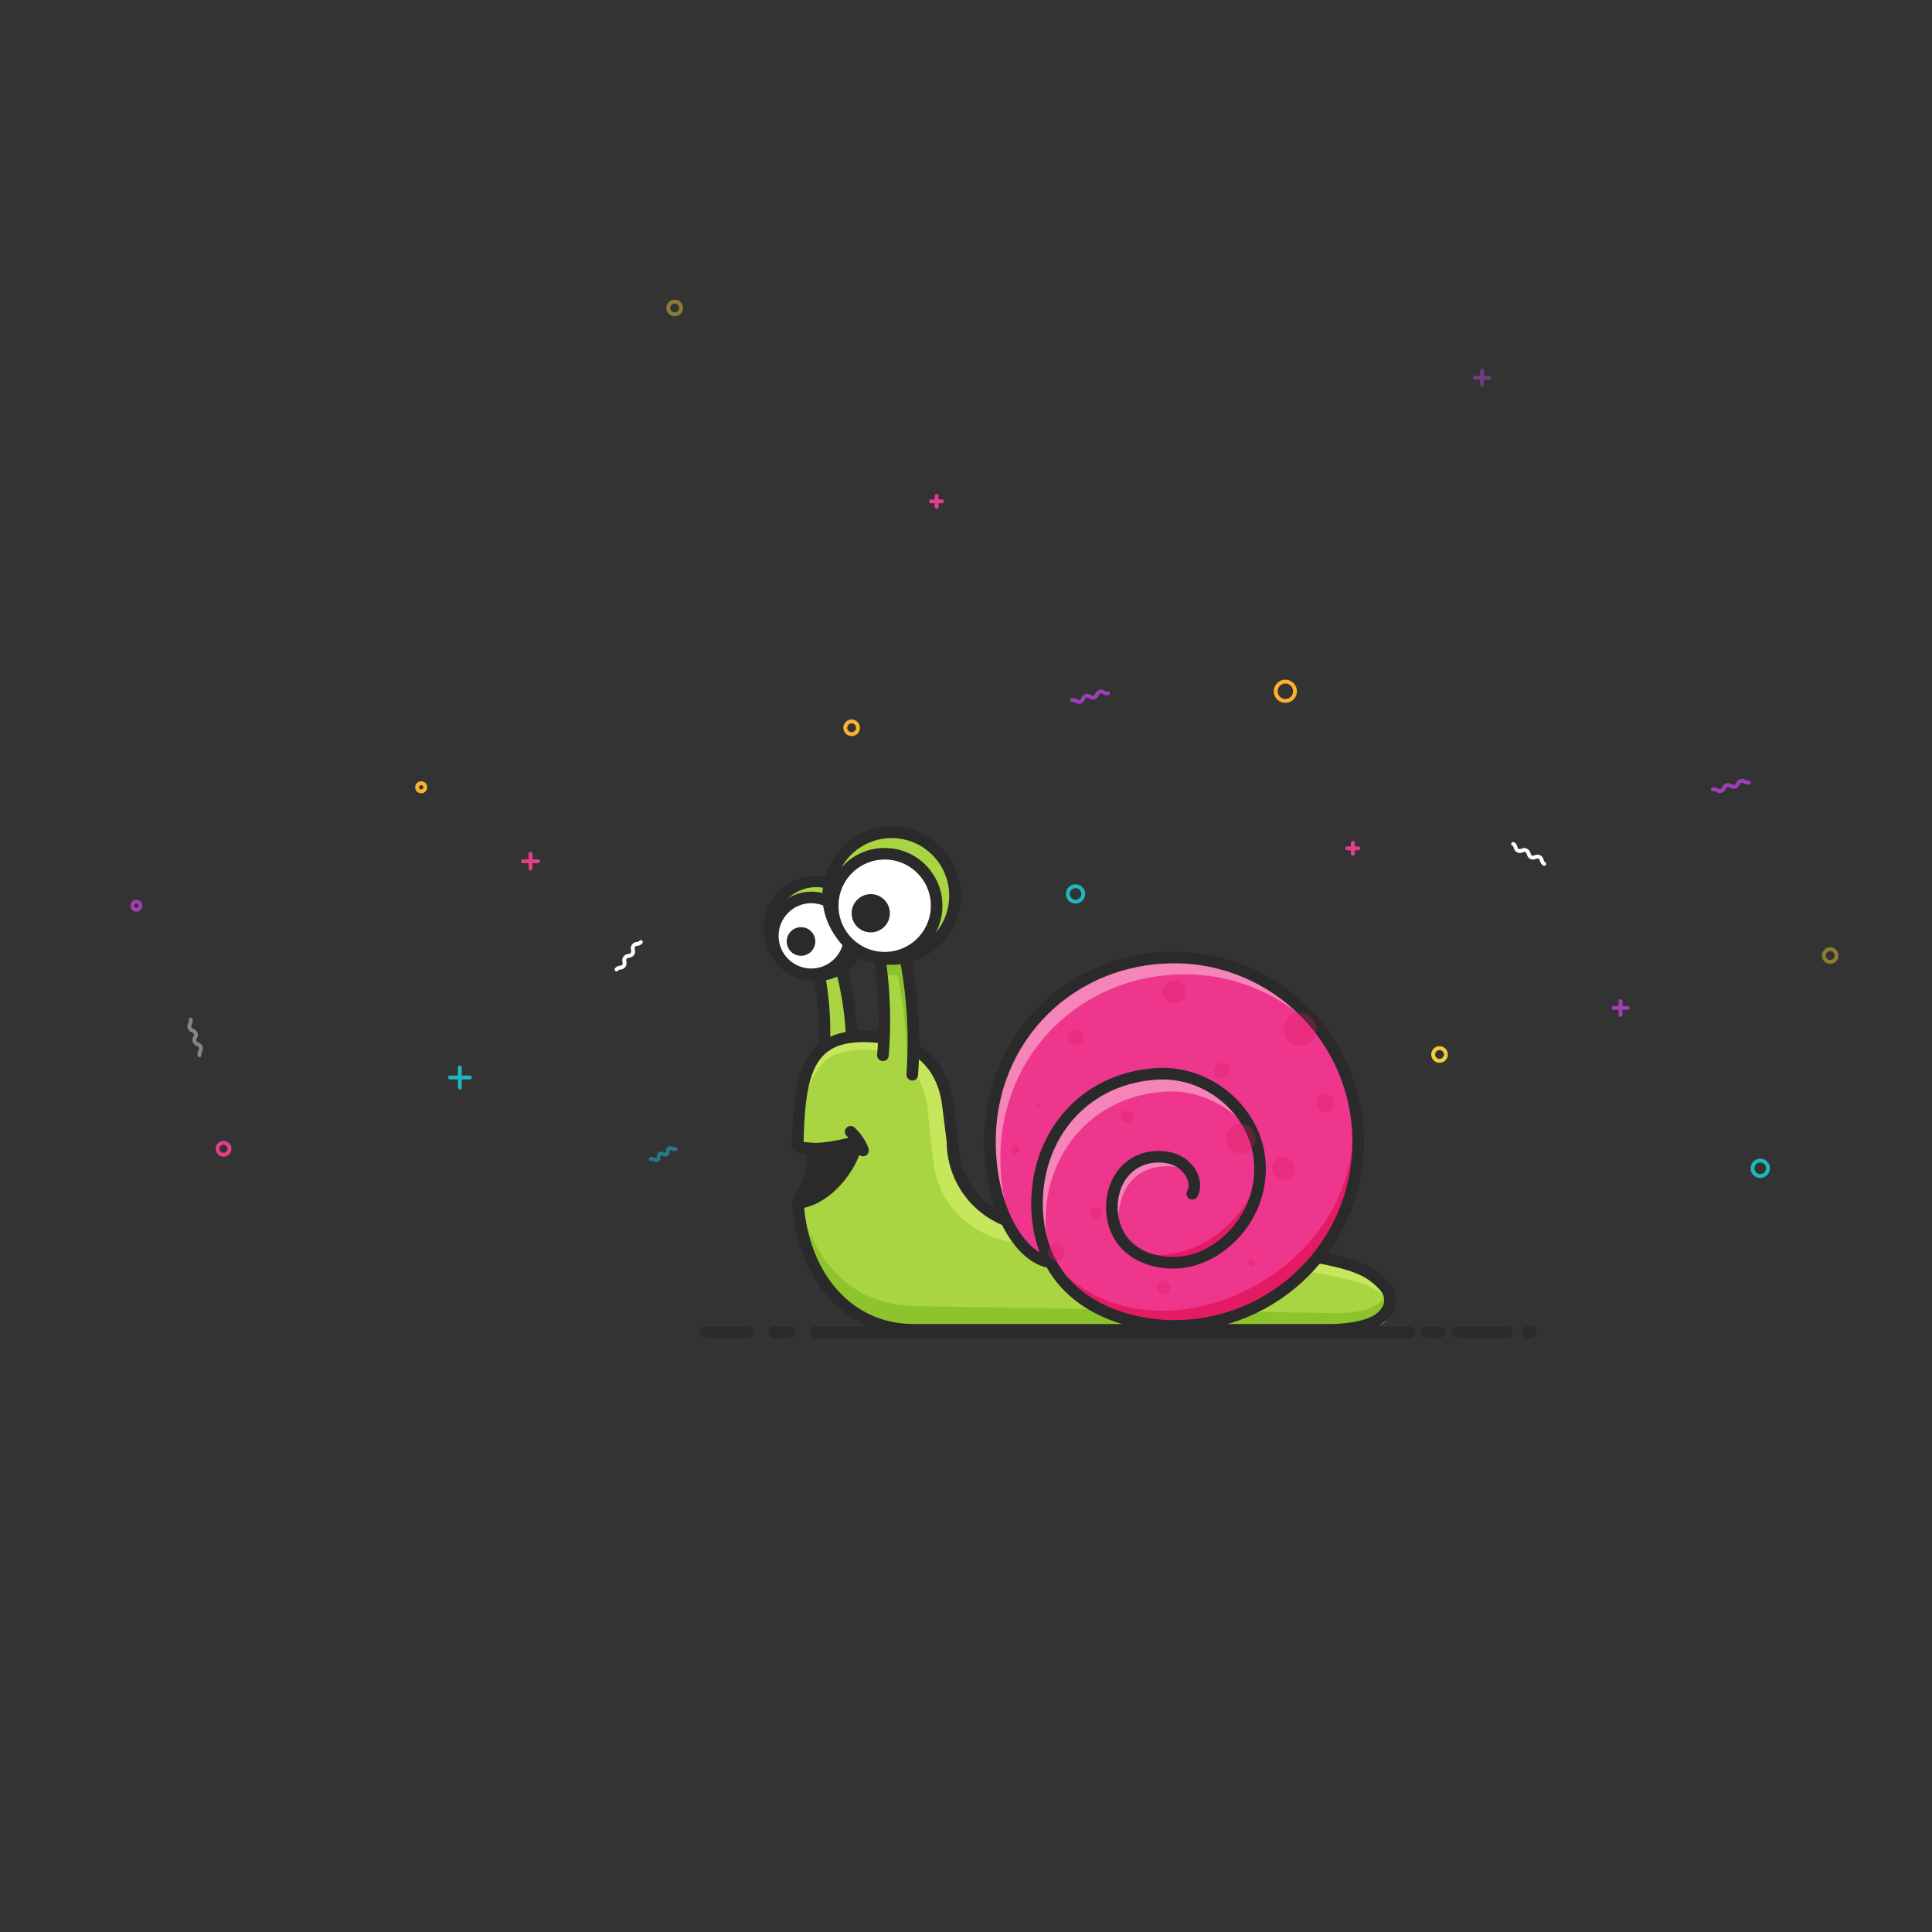 
<svg version="1.1" id="Layer_1" xmlns="http://www.w3.org/2000/svg" x="0px" y="0px"
	 viewBox="0 0 1000 1000" style="enable-background:new 0 0 1000 1000;" xml:space="preserve">
<rect x="0" y="0" width="1000" height="1000" fill="#333333" stroke="none"/>
<style type="text/css">
	.st0{fill:#7330C1;}
	.st1{opacity:0.34;fill:#6027A6;}
	.st2{opacity:0.51;fill:#6027A6;}
	.st3{fill:#6027A6;}
	.st4{fill:#FDB130;}
	.st5{opacity:0.32;fill:#FFFFFF;}
	.st6{opacity:0.16;fill:#FFFFFF;}
	.st7{opacity:0.44;fill:#FFFFFF;}
	.st8{opacity:0.39;}
	.st9{fill:#FFFFFF;}
	.st10{opacity:0.11;}
	.st11{fill:#414042;}
	.st12{fill:none;stroke:#2A2A2A;stroke-width:6;stroke-linecap:round;stroke-linejoin:round;stroke-miterlimit:10;}
	.st13{fill:#2A2A2A;}
	.st14{opacity:0.41;fill:#2A2A2A;}
	.st15{fill:#AAD543;}
	.st16{opacity:0.49;}
	.st17{fill:#8EC42B;}
	.st18{fill:#C6E65B;}
	.st19{fill:#E9342B;}
	.st20{fill:#EE368C;}
	.st21{fill:#E41B64;}
	.st22{opacity:0.39;fill:#FFFFFB;}
	.st23{opacity:0.49;fill:#AAD543;}
	.st24{opacity:0.29;fill:#E41B64;}
	.st25{fill:none;stroke:#F4CD39;stroke-width:2;stroke-linecap:round;stroke-linejoin:round;stroke-miterlimit:10;}
	.st26{opacity:0.46;fill:none;stroke:#F4CD39;stroke-width:2;stroke-linecap:round;stroke-linejoin:round;stroke-miterlimit:10;}
	.st27{fill:none;stroke:#FDB130;stroke-width:2;stroke-linecap:round;stroke-linejoin:round;stroke-miterlimit:10;}
	.st28{fill:none;stroke:#E03F8D;stroke-width:2;stroke-linecap:round;stroke-linejoin:round;stroke-miterlimit:10;}
	.st29{fill:none;stroke:#1DB7C2;stroke-width:2;stroke-linecap:round;stroke-linejoin:round;stroke-miterlimit:10;}
	.st30{fill:none;stroke:#9E3FB7;stroke-width:2;stroke-linecap:round;stroke-linejoin:round;stroke-miterlimit:10;}
	.st31{opacity:0.6;}
	.st32{fill:none;stroke:#FFFFFF;stroke-width:2;stroke-linecap:round;stroke-linejoin:round;stroke-miterlimit:10;}
	.st33{opacity:0.4;}
	.st34{opacity:0.53;}
	.st35{fill:#EEF2F4;}
</style>
<g id="XMLID_5_">
	<g id="XMLID_67_">
		<path class="st15" d="M440.7,555.6c-5.1-0.4-10.2-0.8-15.3-1.2c2.6-19.6,1.4-39.3-3.2-58.1c3.6-1,7.2-2.1,10.8-3.2
			C439.4,512.9,442.1,534.1,440.7,555.6z"/>
	</g>
	<g id="XMLID_65_" class="st16">
		<path class="st15" d="M440.7,555.6c-5.1-0.4-10.2-0.8-15.3-1.2c2.6-19.6,1.4-39.3-3.2-58.1c3.6-1,7.2-2.1,10.8-3.2
			C439.4,512.9,442.1,534.1,440.7,555.6z"/>
	</g>
	<g id="XMLID_63_">
		<path class="st12" d="M440.7,555.6c-5.1-0.4-10.2-0.8-15.3-1.2c2.6-19.6,1.4-39.3-3.2-58.1c3.6-1,7.2-2.1,10.8-3.2
			C439.4,512.9,442.1,534.1,440.7,555.6z"/>
	</g>
	<path id="XMLID_62_" class="st9" d="M676.2,649.7l-143.6-15.2c-22.5-2.2-39.6-21.1-39.6-43.7l-2.3-18.4c-3.2-27.1-23.4-36-43.7-36
		c-29,0-33.5,19.7-34.1,56.9c2.1,0.9,4.3,1,7.8,1.2c0.9,11.3-3.8,21.5-7.7,28.1c2.5,37.9,26,65.7,59.8,65.7h216.8
		c5.4,0,14.2-0.8,21.7-1.6c7.5-0.8,11.3-9.5,6.7-15.5C710.2,661.1,702.2,654.3,676.2,649.7z"/>
	<path id="XMLID_61_" class="st15" d="M676.2,649.7l-143.6-15.2c-22.5-2.2-39.6-21.1-39.6-43.7l-2.3-18.4c-3.2-27.1-23.4-36-43.7-36
		c-29,0-33.5,19.7-34.1,56.9c2.1,0.9,4.3,1,7.8,1.2c0.9,11.3-3.8,21.5-7.7,28.1c2.5,37.9,26,65.7,59.8,65.7h216.8
		c5.4,0,14.2-0.8,21.7-1.6c7.5-0.8,11.3-9.5,6.7-15.5C710.2,661.1,702.2,654.3,676.2,649.7z"/>
	<path id="XMLID_60_" class="st17" d="M716.5,669.3c0,9.3-19,10.4-24.1,10.4l-214.6-3.6c-21.3,0-36-5.6-49.9-22.6
		c-3.8-4.7-11.6-19.6-13.9-28.1c3.8,42.3,32.2,63.1,58.7,63.1h216.8c5.4,0,12-0.8,19.5-1.6C715.7,686.1,722.9,677.7,716.5,669.3z"/>
	<path id="XMLID_59_" class="st18" d="M718.8,668.4c-7.7-10.1-16.5-14.1-42.3-18.6c-0.1,0-0.2,0-0.4-0.1l-143.4-15.2
		c-22.4-2.1-39.5-20.9-39.6-43.4c0-0.2,0-0.3,0-0.5l-2.3-18.2c-3.2-27.1-23.4-36-43.7-36c-3.3,0-6.3,0.3-9,0.8
		c-5.7,1.1-5.4,1.7-11.1,4.5c-6.7,3.4-12.3,25.6-12.3,25.7c0.8,18.4,0.8-17.3,19.7-22.3c21.8-5.8,41.9,1.8,45.6,27.8
		c0,0,2.5,24.3,3.4,30.4c3.3,22.2,21.5,37.9,43.9,40.1L668.4,660c0.1,0-3.8-4-3.7-4c25.8,4.6,52.5,7.5,54.1,20.1
		c0,0.2-2.8,4.4-2.7,4.6c1.2,1.2,1.1,1.5,2.7-1.6C720.5,675.9,721.2,671.6,718.8,668.4z"/>
	<path id="XMLID_58_" class="st12" d="M676.2,649.7l-143.6-15.2c-22.5-2.2-39.6-21.1-39.6-43.7l-2.3-18.4c-3.2-27.1-23.4-36-43.7-36
		c-29,0-33.5,19.7-34.1,56.9c2.1,0.9,4.3,1,7.8,1.2c0.9,11.3-3.8,21.5-7.7,28.1c2.5,37.9,26,65.7,59.8,65.7h216.8
		c5.4,0,17.5-1.1,23.7-5.3c7.6-5.2,7.8-12.8,2.5-18.1C708.3,657.4,702.2,654.3,676.2,649.7z"/>
	<path id="XMLID_57_" class="st13" d="M412.9,593.4c0,0,6.9,3.9,30.2-2.4c0.2,8.6-12.8,29.6-30,31.7c1-1.8,7.1-13.5,7.6-21.7
		c0-1.5,0.6-5.4,0.1-6.4C415.6,594.6,412.9,593.4,412.9,593.4z"/>
	<path id="XMLID_56_" class="st12" d="M412.9,593.4c0,0,6.9,3.9,30.2-2.4c0.2,8.6-12.8,29.6-30,31.7c1-1.8,7.1-13.5,7.6-21.7
		c0-1.5,0.6-5.4,0.1-6.4C415.6,594.6,412.9,593.4,412.9,593.4z"/>
	<path id="XMLID_55_" class="st12" d="M440.3,585.8c0.3,0.3,5.1,4.9,6.4,9.7"/>
	<path id="XMLID_54_" class="st15" d="M472.2,556.2c-5.4-0.4-10.7-0.9-16.1-1.3c3.4-27.4,1.5-54.9-5.2-81c3.8-1.1,7.6-2.2,11.4-3.3
		C470.7,497.7,474.3,526.7,472.2,556.2z"/>
	<path id="XMLID_53_" class="st17" d="M462.3,470.6c-2.5,0.7-4.9,1.4-7.4,2.2c3.4,9.1,2.4,32.5,4.1,32.3c1.7-0.2,5.2-1.3,5.6,0.3
		c3.1,14.5,4.8,30.1,4.8,48.4c2.4,0.2,0.4,2.3,2.8,2.5C474.3,526.7,470.7,497.7,462.3,470.6z"/>
	<path id="XMLID_52_" class="st12" d="M457,546.2c2-24.5-0.1-48.9-6.1-72.2c3.8-1.1,7.6-2.2,11.4-3.3c8.5,27.1,12,56.1,9.9,85.6"/>
	<g id="XMLID_44_">
		<g id="XMLID_49_">
			<circle id="XMLID_51_" class="st15" cx="422.5" cy="480.5" r="24.3"/>
			<circle id="XMLID_50_" class="st12" cx="422.5" cy="480.5" r="24.3"/>
		</g>
		<g id="XMLID_45_">
			<circle id="XMLID_48_" class="st9" cx="419.9" cy="484.4" r="19.9"/>
			<circle id="XMLID_47_" class="st13" cx="414.6" cy="487.3" r="7.4"/>
			<circle id="XMLID_46_" class="st12" cx="419.9" cy="484.4" r="19.9"/>
		</g>
	</g>
	<g id="XMLID_36_">
		<g id="XMLID_41_">
			<circle id="XMLID_43_" class="st15" cx="461.5" cy="463.6" r="32.8"/>
			<circle id="XMLID_42_" class="st12" cx="461.5" cy="463.6" r="32.8"/>
		</g>
		<g id="XMLID_37_">
			<circle id="XMLID_40_" class="st9" cx="457.9" cy="468.8" r="26.9"/>
			<circle id="XMLID_39_" class="st13" cx="450.7" cy="472.7" r="9.9"/>
			<circle id="XMLID_38_" class="st12" cx="457.9" cy="468.8" r="26.9"/>
		</g>
	</g>
	<path id="XMLID_35_" class="st19" d="M612.2,624.5"/>
	<path id="XMLID_34_" class="st20" d="M543.8,653.4c-15.9-2.2-31.4-28.1-31.4-62.5c0-54.8,42.7-95.3,95.3-95.3S703,538.3,703,591
		s-42.7,95.3-95.3,95.3c-26.3,0-63.8-12.1-70-51.4c-6.2-39.3,18.3-76.6,61.3-79.1c27.9-1.6,53.2,21.2,53.2,49.1
		s-23.3,48.7-44.5,48.7c-21,0-32.2-13-32.2-28.6s10.6-26.2,26.2-26.2c10.4,0,15.8,9.9,15.4,17.5"/>
	<path id="XMLID_33_" class="st21" d="M586.7,648.3c0,0,41.6,12,65.2-37.7c-6.4,19-8.6,29.1-26.5,38.5
		C604.5,653.5,606.3,655.7,586.7,648.3z"/>
	<path id="XMLID_25_" class="st21" d="M679.2,528.7c11.7,15.8,19.5,31.3,20.9,47.8c5.2,63.3-56.4,106.8-106.9,101.5
		c-21.5-2.2-34-10.5-49.3-24.6l-16.6-11.3c-5-0.7-1.8-5.5-6.3-10.3c6,12.4,14.4,20.4,22.9,21.5l0,0c13.1,24.7,42.3,32.9,63.9,32.9
		c52.6,0,95.3-42.7,95.3-95.3C703,568.8,695.8,545.3,679.2,528.7z"/>
	<path id="XMLID_24_" class="st22" d="M517.8,599.6c0-54.8,42.7-95.3,95.3-95.3c32.1,0,60.6,15.9,77.8,40.3
		c-16.3-29.2-47.5-48.9-83.3-48.9c-52.6,0-95.3,40.5-95.3,95.3c0,21.8,6.2,40.1,14.8,51.2C521.5,631.2,517.8,616.4,517.8,599.6z"/>
	<path id="XMLID_23_" class="st22" d="M545.2,656c-0.5-0.8-1-1.7-1.5-2.6l0.5-0.2c-0.9-2.9-1.6-5.9-2.1-9.1
		c-6.2-39.3,18.3-76.6,61.3-79.1c18.9-1.1,36.6,9,46,24.3c-7.2-20.3-28-34.8-50.5-33.5c-43,2.4-67.5,39.8-61.3,79.1
		c1.1,7,3.2,13.2,6.1,18.6"/>
	<path id="XMLID_229_" class="st22" d="M577.6,636.3c-1.5-3.5-2.2-7.3-2.2-11.3c0-15.6,10.6-26.2,26.2-26.2c7.3,0,12.1,2.9,14.2,8.4
		c-2.4-2-7-3.6-10.8-3.6c-20,0-26.4,14.6-26.4,30.3c0,1,0.2,1.5,0.3,2.4H577.6z"/>
	<path id="XMLID_228_" class="st12" d="M543.8,653.4c-15.9-2.2-31.4-28.1-31.4-62.5c0-54.8,42.7-95.3,95.3-95.3S703,538.3,703,591
		s-42.7,95.3-95.3,95.3c-26.3,0-63.8-12.1-70-51.4c-6.2-39.3,18.3-76.6,61.3-79.1c27.9-1.6,53.2,21.2,53.2,49.1
		s-23.3,48.7-44.5,48.7c-21,0-32.2-13-32.2-28.6s10.6-27.3,26.2-26.2c14.2,1,18.9,13.6,15.4,19.1"/>
	<g id="XMLID_18_">
		
			<ellipse id="XMLID_21_" transform="matrix(0.952 -0.306 0.306 0.952 -150.217 168.369)" class="st23" cx="461.4" cy="562.9" rx="2.9" ry="4.8"/>
		
			<ellipse id="XMLID_20_" transform="matrix(0.952 -0.306 0.306 0.952 -155.535 171.05)" class="st23" cx="467.3" cy="581.1" rx="2.9" ry="4.8"/>
		<g id="XMLID_223_">
			
				<ellipse id="XMLID_19_" transform="matrix(0.952 -0.306 0.306 0.952 -153.376 168.717)" class="st23" cx="460.9" cy="573.1" rx="2.9" ry="4.8"/>
			
				<ellipse id="XMLID_224_" transform="matrix(0.952 -0.306 0.306 0.952 -152.376 170.702)" class="st23" cx="467.8" cy="570.9" rx="2.9" ry="4.8"/>
		</g>
	</g>
	<line id="XMLID_17_" class="st12" x1="790.6" y1="689.5" x2="792.1" y2="689.5"/>
	<line id="XMLID_16_" class="st12" x1="754.2" y1="689.5" x2="780" y2="689.5"/>
	<line id="XMLID_15_" class="st12" x1="738.4" y1="689.5" x2="745.1" y2="689.5"/>
	<line id="XMLID_14_" class="st12" x1="422.1" y1="689.5" x2="729.4" y2="689.5"/>
	<line id="XMLID_13_" class="st12" x1="400.7" y1="689.5" x2="408.6" y2="689.5"/>
	<line id="XMLID_12_" class="st12" x1="365" y1="689.5" x2="386.9" y2="689.5"/>
	<g>
		<circle id="XMLID_32_" class="st24" cx="642.2" cy="589.5" r="7.7"/>
		<circle id="XMLID_31_" class="st24" cx="672.9" cy="532.8" r="8.5"/>
		<circle id="XMLID_30_" class="st24" cx="546.8" cy="648.3" r="4.4"/>
		<circle id="XMLID_29_" class="st24" cx="567.4" cy="627.7" r="3.2"/>
		<circle id="XMLID_28_" class="st24" cx="525.5" cy="595.1" r="2.2"/>
		<circle id="XMLID_27_" class="st24" cx="537.7" cy="572.1" r="1"/>
		<circle id="XMLID_26_" class="st24" cx="583.4" cy="577.9" r="3.2"/>
		<circle id="XMLID_11_" class="st24" cx="556.7" cy="536.9" r="4.1"/>
		<circle id="XMLID_10_" class="st24" cx="632.4" cy="554.1" r="4.1"/>
		<circle id="XMLID_9_" class="st24" cx="607.7" cy="513.4" r="5.9"/>
		<circle id="XMLID_8_" class="st24" cx="664.4" cy="604.7" r="5.9"/>
		<circle id="XMLID_7_" class="st24" cx="686" cy="570.9" r="4.8"/>
		<circle id="XMLID_6_" class="st24" cx="602.2" cy="666.3" r="3.6"/>
		<circle id="XMLID_202_" class="st24" cx="647.7" cy="653.7" r="1.8"/>
	</g>
</g>
<g>
	<circle id="XMLID_200_" class="st25" cx="745.1" cy="545.8" r="3.3"/>
	<circle id="XMLID_199_" class="st26" cx="947.3" cy="494.6" r="3.3"/>
	<circle id="XMLID_198_" class="st26" cx="349.2" cy="159.4" r="3.3"/>
	<circle id="XMLID_197_" class="st27" cx="665.3" cy="357.8" r="5"/>
	<circle id="XMLID_196_" class="st28" cx="115.7" cy="594.6" r="3.1"/>
	<circle id="XMLID_195_" class="st29" cx="556.7" cy="462.7" r="4"/>
	<circle id="XMLID_194_" class="st27" cx="440.8" cy="376.7" r="3.3"/>
	<circle id="XMLID_193_" class="st29" cx="911.1" cy="604.7" r="4"/>
	<circle id="XMLID_192_" class="st27" cx="218" cy="407.5" r="2.1"/>
	<circle id="XMLID_191_" class="st30" cx="70.6" cy="468.8" r="2.1"/>
	<g id="XMLID_188_">
		<line id="XMLID_190_" class="st30" x1="835.2" y1="521.7" x2="842.5" y2="521.7"/>
		<line id="XMLID_189_" class="st30" x1="838.8" y1="518.1" x2="838.8" y2="525.4"/>
	</g>
	<g id="XMLID_185_" class="st31">
		<line id="XMLID_187_" class="st30" x1="763.4" y1="195.5" x2="770.8" y2="195.5"/>
		<line id="XMLID_186_" class="st30" x1="767.1" y1="191.8" x2="767.1" y2="199.2"/>
	</g>
	<g id="XMLID_182_">
		<line id="XMLID_184_" class="st28" x1="697.3" y1="439.1" x2="703" y2="439.1"/>
		<line id="XMLID_183_" class="st28" x1="700.2" y1="436.2" x2="700.2" y2="441.9"/>
	</g>
	<g id="XMLID_179_">
		<line id="XMLID_181_" class="st28" x1="481.9" y1="259.5" x2="487.6" y2="259.5"/>
		<line id="XMLID_180_" class="st28" x1="484.8" y1="256.7" x2="484.8" y2="262.3"/>
	</g>
	<g id="XMLID_170_">
		<line id="XMLID_4_" class="st28" x1="270.7" y1="445.8" x2="278.5" y2="445.8"/>
		<line id="XMLID_3_" class="st28" x1="274.6" y1="441.9" x2="274.6" y2="449.6"/>
	</g>
	<g id="XMLID_167_">
		<line id="XMLID_169_" class="st29" x1="232.9" y1="557.7" x2="243.2" y2="557.7"/>
		<line id="XMLID_168_" class="st29" x1="238" y1="552.5" x2="238" y2="562.9"/>
	</g>
	<g id="XMLID_165_">
		<path class="st32" d="M319.1,501.8c1.1-1.5,2.7-0.4,3.8-1.9c1.1-1.5-0.5-2.7,0.6-4.2c1.1-1.5,2.7-0.4,3.8-1.9
			c1.1-1.5-0.5-2.7,0.6-4.3c1.1-1.5,2.7-0.4,3.8-1.9"/>
	</g>
	<g id="XMLID_163_" class="st33">
		<path class="st32" d="M103.3,546.2c-0.6-1.8,1.2-2.5,0.6-4.2c-0.6-1.8-2.5-1.1-3.2-2.9c-0.6-1.8,1.2-2.5,0.6-4.2
			c-0.6-1.8-2.5-1.1-3.2-2.9c-0.6-1.8,1.2-2.5,0.6-4.2"/>
	</g>
	<g id="XMLID_161_">
		<path class="st32" d="M799.3,447.1c-1.7-0.9-0.8-2.6-2.5-3.5c-1.7-0.9-2.6,0.9-4.3,0.1c-1.7-0.9-0.8-2.6-2.5-3.5
			c-1.7-0.9-2.6,0.9-4.3,0.1c-1.7-0.9-0.8-2.6-2.5-3.5"/>
	</g>
	<g id="XMLID_159_" class="st34">
		<path class="st29" d="M349.7,594.7c-1.2,0.7-2.2-1-3.4-0.3c-1.2,0.7-0.2,2.4-1.3,3.1c-1.2,0.7-2.2-1-3.4-0.3
			c-1.2,0.7-0.2,2.4-1.3,3.1s-2.2-1-3.4-0.3"/>
	</g>
	<g id="XMLID_155_">
		<path class="st30" d="M886.6,408.6c1.8-0.6,2.4,1.4,4.2,0.8c1.8-0.6,1.2-2.5,3-3c1.8-0.6,2.4,1.4,4.2,0.8c1.8-0.6,1.2-2.5,3-3
			s2.4,1.4,4.2,0.8"/>
	</g>
	<g id="XMLID_2_">
		<path class="st30" d="M554.9,362.4c1.8-0.6,2.4,1.4,4.2,0.8c1.8-0.6,1.2-2.5,3-3c1.8-0.6,2.4,1.4,4.2,0.8c1.8-0.6,1.2-2.5,3-3
			s2.4,1.4,4.2,0.8"/>
	</g>
</g>
</svg>
